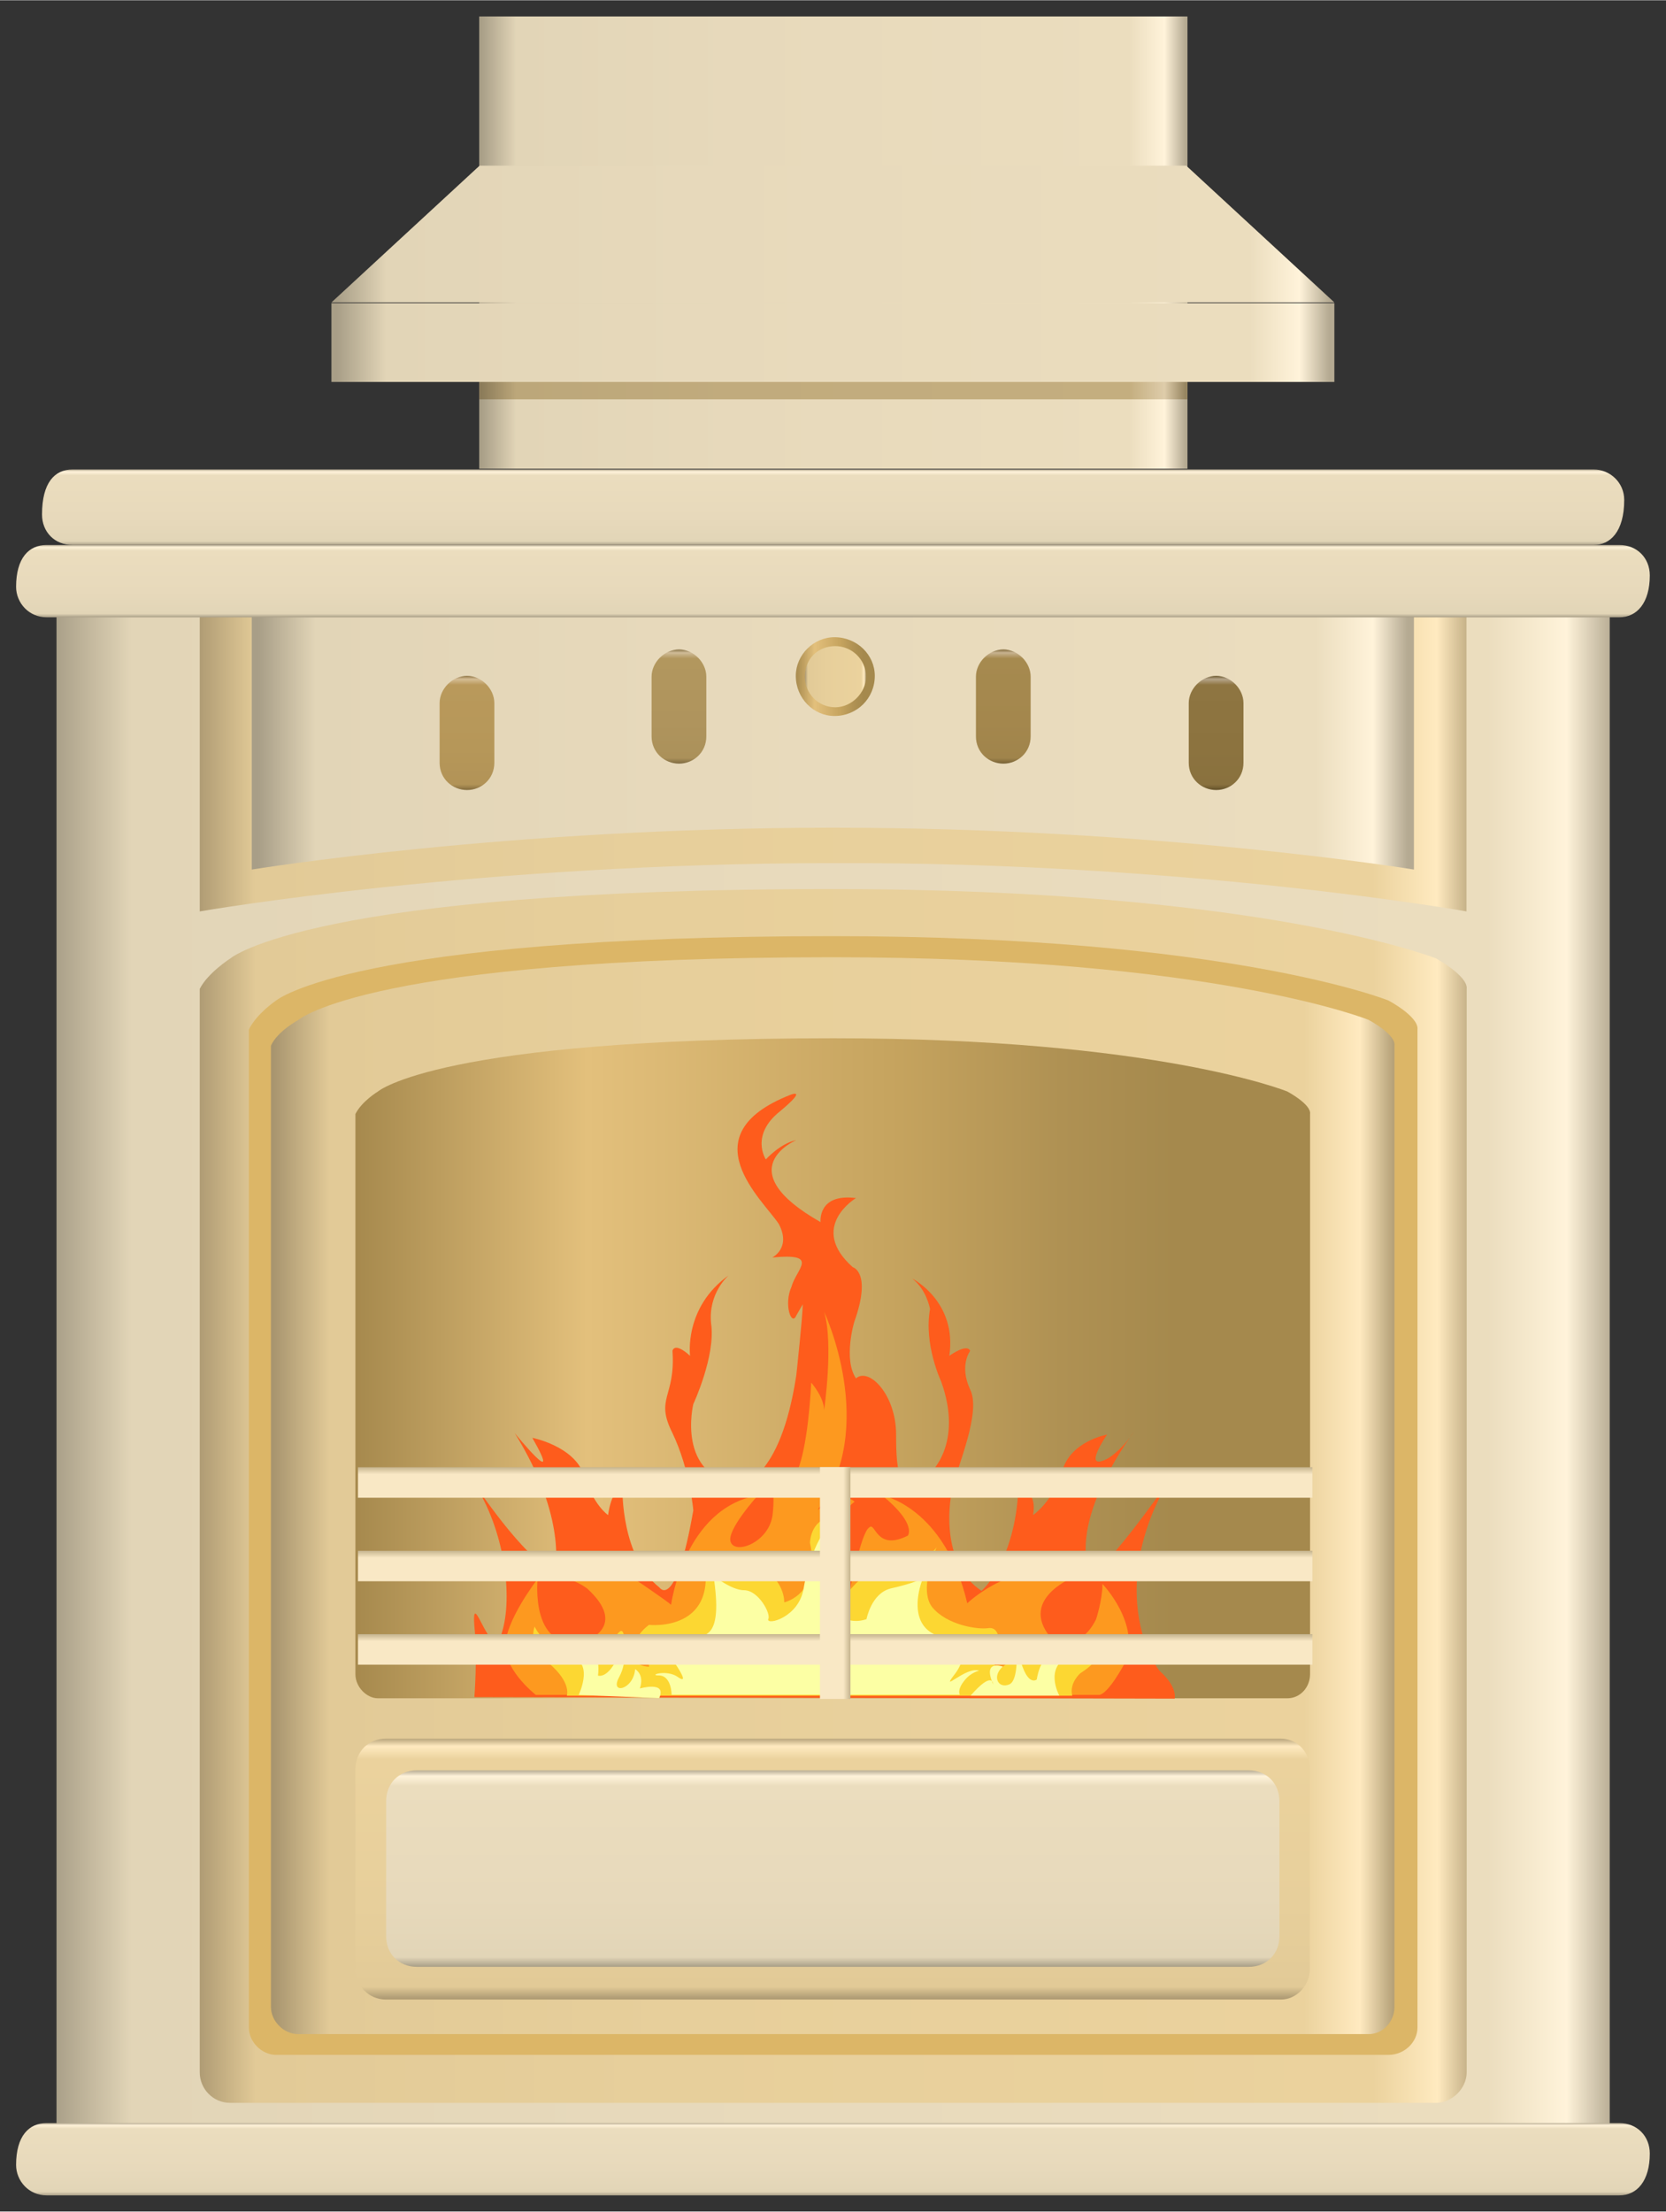 <?xml version="1.0" encoding="UTF-8" standalone="no"?>
<!DOCTYPE svg PUBLIC "-//W3C//DTD SVG 1.1//EN" "http://www.w3.org/Graphics/SVG/1.1/DTD/svg11.dtd">
<!-- 由 Microsoft Visio, SVG Export 生成 罐11.svg 页-1 -->
<svg xmlns="http://www.w3.org/2000/svg" xmlns:xlink="http://www.w3.org/1999/xlink" xmlns:ev="http://www.w3.org/2001/xml-events"
		xmlns:v="http://schemas.microsoft.com/visio/2003/SVGExtensions/" width="1.078in" height="1.431in"
		viewBox="0 0 77.625 103.02" xml:space="preserve" color-interpolation-filters="sRGB" class="st18">
	<rect x="0" y="0" width="77.625" height="103.02" fill="#333333" stroke="none"/>
	<v:documentProperties v:langID="2052" v:metric="true" v:viewMarkup="false"/>

	<style type="text/css">
	<![CDATA[
		.st1 {fill:url(#grad0-5);stroke:none;stroke-linecap:butt;stroke-width:0.75}
		.st2 {fill:url(#grad0-9);stroke:none;stroke-linecap:butt;stroke-width:0.75}
		.st3 {fill:#dcb667;stroke:none;stroke-linecap:butt;stroke-width:0.75}
		.st4 {fill:url(#grad0-24);stroke:none;stroke-linecap:butt;stroke-width:0.75}
		.st5 {fill:url(#grad0-28);stroke:none;stroke-linecap:butt;stroke-width:0.75}
		.st6 {fill:url(#grad0-32);stroke:none;stroke-linecap:butt;stroke-width:0.75}
		.st7 {fill:url(#grad0-36);stroke:none;stroke-linecap:butt;stroke-width:0.75}
		.st8 {fill:url(#grad0-46);stroke:none;stroke-linecap:butt;stroke-width:0.75}
		.st9 {fill:url(#grad0-50);stroke:none;stroke-linecap:butt;stroke-width:0.75}
		.st10 {fill:url(#grad0-54);stroke:none;stroke-linecap:butt;stroke-width:0.75}
		.st11 {fill:#fe5c1c;stroke:none;stroke-linecap:butt;stroke-width:0.75}
		.st12 {fill:#fd991f;stroke:none;stroke-linecap:butt;stroke-width:0.75}
		.st13 {fill:#fcd732;stroke:none;stroke-linecap:butt;stroke-width:0.75}
		.st14 {fill:#fcffa4;stroke:none;stroke-linecap:butt;stroke-width:0.75}
		.st15 {fill:url(#grad0-77);stroke:none;stroke-linecap:butt;stroke-width:0.75}
		.st16 {fill:url(#grad0-87);stroke:none;stroke-linecap:butt;stroke-width:0.75}
		.st17 {fill:url(#grad0-94);stroke:none;stroke-linecap:butt;stroke-width:0.75}
		.st18 {fill:none;fill-rule:evenodd;font-size:12px;overflow:visible;stroke-linecap:square;stroke-miterlimit:3}
	]]>
	</style>

	<defs id="Patterns_And_Gradients">
		<linearGradient id="grad0-5" x1="0" y1="0" x2="1" y2="0" gradientTransform="rotate(-180 0.5 0.5)">
			<stop offset="0" stop-color="#b5aa92" stop-opacity="1"/>
			<stop offset="0.03" stop-color="#fff3da" stop-opacity="1"/>
			<stop offset="0.08" stop-color="#ebddbe" stop-opacity="1"/>
			<stop offset="0.64" stop-color="#e7d9bb" stop-opacity="1"/>
			<stop offset="0.95" stop-color="#e2d5b7" stop-opacity="1"/>
			<stop offset="1" stop-color="#a89e87" stop-opacity="1"/>
		</linearGradient>
		<linearGradient id="grad0-9" x1="0" y1="0" x2="1" y2="0" gradientTransform="rotate(-180 0.5 0.5)">
			<stop offset="0" stop-color="#b5a178" stop-opacity="1"/>
			<stop offset="0.03" stop-color="#ffeac0" stop-opacity="1"/>
			<stop offset="0.08" stop-color="#ebd29d" stop-opacity="1"/>
			<stop offset="0.64" stop-color="#e7cf9b" stop-opacity="1"/>
			<stop offset="0.95" stop-color="#e2ca97" stop-opacity="1"/>
			<stop offset="1" stop-color="#a8956f" stop-opacity="1"/>
		</linearGradient>
		<linearGradient id="grad0-24" x1="0" y1="0" x2="1" y2="0" gradientTransform="rotate(0 0.5 0.5)">
			<stop offset="0" stop-color="#a78a4e" stop-opacity="1"/>
			<stop offset="0.24" stop-color="#e3c07c" stop-opacity="1"/>
			<stop offset="0.57" stop-color="#c5a35e" stop-opacity="1"/>
			<stop offset="0.74" stop-color="#af9153" stop-opacity="1"/>
			<stop offset="0.86" stop-color="#a5894d" stop-opacity="1"/>
		</linearGradient>
		<linearGradient id="grad0-28" x1="0" y1="0" x2="1" y2="0" gradientTransform="rotate(90 0.5 0.5)">
			<stop offset="0" stop-color="#b5a178" stop-opacity="1"/>
			<stop offset="0.03" stop-color="#ffeac0" stop-opacity="1"/>
			<stop offset="0.08" stop-color="#ebd29d" stop-opacity="1"/>
			<stop offset="0.64" stop-color="#e7cf9b" stop-opacity="1"/>
			<stop offset="0.95" stop-color="#e2ca97" stop-opacity="1"/>
			<stop offset="1" stop-color="#a8956f" stop-opacity="1"/>
		</linearGradient>
		<linearGradient id="grad0-32" x1="0" y1="0" x2="1" y2="0" gradientTransform="rotate(90 0.5 0.5)">
			<stop offset="0" stop-color="#b5aa92" stop-opacity="1"/>
			<stop offset="0.03" stop-color="#fff3da" stop-opacity="1"/>
			<stop offset="0.08" stop-color="#ebddbe" stop-opacity="1"/>
			<stop offset="0.64" stop-color="#e7d9bb" stop-opacity="1"/>
			<stop offset="0.95" stop-color="#e2d5b7" stop-opacity="1"/>
			<stop offset="1" stop-color="#a89e87" stop-opacity="1"/>
		</linearGradient>
		<linearGradient id="grad0-36" x1="0" y1="0" x2="1" y2="0" gradientTransform="rotate(90 0.5 0.5)">
			<stop offset="0" stop-color="#8e7544" stop-opacity="1"/>
			<stop offset="0.03" stop-color="#d5bd95" stop-opacity="1"/>
			<stop offset="0.08" stop-color="#b9995b" stop-opacity="1"/>
			<stop offset="0.64" stop-color="#b69759" stop-opacity="1"/>
			<stop offset="0.95" stop-color="#b29357" stop-opacity="1"/>
			<stop offset="1" stop-color="#836c3e" stop-opacity="1"/>
		</linearGradient>
		<linearGradient id="grad0-46" x1="0" y1="0" x2="1" y2="0" gradientTransform="rotate(90 0.5 0.5)">
			<stop offset="0" stop-color="#887347" stop-opacity="1"/>
			<stop offset="0.03" stop-color="#cfbb97" stop-opacity="1"/>
			<stop offset="0.08" stop-color="#b2975e" stop-opacity="1"/>
			<stop offset="0.64" stop-color="#af945d" stop-opacity="1"/>
			<stop offset="0.95" stop-color="#ab915a" stop-opacity="1"/>
			<stop offset="1" stop-color="#7e6a41" stop-opacity="1"/>
		</linearGradient>
		<linearGradient id="grad0-50" x1="0" y1="0" x2="1" y2="0" gradientTransform="rotate(90 0.5 0.5)">
			<stop offset="0" stop-color="#7f693a" stop-opacity="1"/>
			<stop offset="0.03" stop-color="#c7b28f" stop-opacity="1"/>
			<stop offset="0.08" stop-color="#a68a4f" stop-opacity="1"/>
			<stop offset="0.64" stop-color="#a4874d" stop-opacity="1"/>
			<stop offset="0.95" stop-color="#a0844b" stop-opacity="1"/>
			<stop offset="1" stop-color="#766136" stop-opacity="1"/>
		</linearGradient>
		<linearGradient id="grad0-54" x1="0" y1="0" x2="1" y2="0" gradientTransform="rotate(90 0.5 0.5)">
			<stop offset="0" stop-color="#6c592f" stop-opacity="1"/>
			<stop offset="0.03" stop-color="#b5a489" stop-opacity="1"/>
			<stop offset="0.08" stop-color="#8e7541" stop-opacity="1"/>
			<stop offset="0.64" stop-color="#8c733f" stop-opacity="1"/>
			<stop offset="0.95" stop-color="#89713e" stop-opacity="1"/>
			<stop offset="1" stop-color="#64522b" stop-opacity="1"/>
		</linearGradient>
		<linearGradient id="grad0-77" x1="0" y1="0" x2="1" y2="0" gradientTransform="rotate(90 0.5 0.5)">
			<stop offset="0" stop-color="#c5b48e" stop-opacity="1"/>
			<stop offset="0.23" stop-color="#f9e8c5" stop-opacity="1"/>
		</linearGradient>
		<linearGradient id="grad0-87" x1="0" y1="0" x2="1" y2="0" gradientTransform="rotate(-180 0.5 0.5)">
			<stop offset="0" stop-color="#c5b48e" stop-opacity="1"/>
			<stop offset="0.23" stop-color="#f9e8c5" stop-opacity="1"/>
		</linearGradient>
		<linearGradient id="grad0-94" x1="0" y1="0" x2="1" y2="0" gradientTransform="rotate(-180 0.5 0.5)">
			<stop offset="0" stop-color="#968560" stop-opacity="1"/>
			<stop offset="0.03" stop-color="#deccaa" stop-opacity="1"/>
			<stop offset="0.08" stop-color="#c4ae7f" stop-opacity="1"/>
			<stop offset="0.64" stop-color="#c1ab7d" stop-opacity="1"/>
			<stop offset="0.95" stop-color="#bca77a" stop-opacity="1"/>
			<stop offset="1" stop-color="#8b7b59" stop-opacity="1"/>
		</linearGradient>
	</defs>
	<g v:mID="0" v:index="1" v:groupContext="foregroundPage">
		<title>页-1</title>
		<v:pageProperties v:drawingScale="0.0393701" v:pageScale="0.0393701" v:drawingUnits="24" v:shadowOffsetX="8.50394"
				v:shadowOffsetY="-8.50394"/>
		<g id="group5274-1" transform="translate(0.75,-0.75)" v:mID="5274" v:groupContext="group">
			<title>锅炉17</title>
			<g id="shape5275-2" v:mID="5275" v:groupContext="shape" transform="translate(1.883,-3.27)">
				<title>shape1</title>
				<path d="M0 32.67 L72.37 32.67 L72.37 103.02 L0 103.02 L0 32.67 Z" class="st1"/>
			</g>
			<g id="shape5276-6" v:mID="5276" v:groupContext="shape" transform="translate(8.557,-59.82)">
				<title>shape2</title>
				<path d="M0 89.22 L59.02 89.22 L59.02 103.02 C59.02 103.02 45.97 100.7 29.47 100.77 C12.97 100.77 0 103.02 0 103.02
							 L0 89.22 Z" class="st2"/>
			</g>
			<g id="shape5277-10" v:mID="5277" v:groupContext="shape" transform="translate(8.557,-4.312)">
				<title>shape3</title>
				<path d="M1.43 49.7 C1.43 49.7 5.18 46.47 29.48 46.47 C49.5 46.47 57.6 49.7 57.6 49.7 C57.6 49.7 59.1 50.52 59.03
							 51.12 L59.03 101.6 C59.03 102.35 58.35 103.02 57.6 103.02 L1.42 103.02 C0.6 103.02 0 102.35 0 101.6
							 L0 51.12 C0.38 50.37 1.43 49.7 1.43 49.7 Z" class="st2"/>
			</g>
			<g id="shape5278-13" v:mID="5278" v:groupContext="shape" transform="translate(10.98,-61.77)">
				<title>shape4</title>
				<path d="M0 91.17 L54.15 91.17 L54.15 103.02 C54.15 103.02 42.22 101.07 27.07 101.07 C11.92 101.07 0 103.02 0 103.02
							 L0 91.17 Z" class="st1"/>
			</g>
			<g id="shape5279-16" v:mID="5279" v:groupContext="shape" transform="translate(10.845,-6.548)">
				<title>shape5</title>
				<path d="M1.27 53.9 C1.27 53.9 4.8 50.9 27.22 50.9 C45.67 50.9 53.1 53.9 53.1 53.9 C53.1 53.9 54.52 54.65 54.45 55.25
							 L54.45 101.75 C54.45 102.42 53.85 103.02 53.1 103.02 L1.27 103.02 C0.6 103.02 0 102.42 0 101.75 L0 55.25
							 C0.37 54.5 1.27 53.9 1.27 53.9 Z" class="st3"/>
			</g>
			<g id="shape5280-18" v:mID="5280" v:groupContext="shape" transform="translate(11.873,-7.515)">
				<title>shape6</title>
				<path d="M1.28 55.77 C1.28 55.77 4.65 52.85 26.18 52.85 C43.95 52.85 51.15 55.77 51.15 55.77 C51.15 55.77 52.43 56.45
							 52.35 56.97 L52.35 101.75 C52.35 102.42 51.83 103.02 51.15 103.02 L1.27 103.02 C0.6 103.02 0 102.42
							 0 101.75 L0 56.97 C0.3 56.3 1.28 55.77 1.28 55.77 Z" class="st2"/>
			</g>
			<g id="shape5281-21" v:mID="5281" v:groupContext="shape" transform="translate(15.81,-23.16)">
				<title>shape7</title>
				<path d="M1.05 74.75 C1.05 74.75 3.9 72.27 22.27 72.27 C37.35 72.27 43.42 74.75 43.42 74.75 C43.42 74.75 44.55 75.35
							 44.48 75.8 L44.48 101.9 C44.48 102.5 44.03 103.02 43.42 103.02 L1.05 103.02 C0.53 103.02 0 102.5 0 101.9
							 L0 75.8 C0.3 75.2 1.05 74.75 1.05 74.75 Z" class="st4"/>
			</g>
			<g id="shape5282-25" v:mID="5282" v:groupContext="shape" transform="translate(15.81,-9.127)">
				<title>shape8</title>
				<path d="M1.42 90.87 L43.12 90.87 C43.87 90.87 44.47 91.47 44.47 92.3 L44.47 101.6 C44.47 102.35 43.87 103.02 43.12
							 103.02 L1.42 103.02 C0.6 103.02 0 102.35 0 101.6 L0 92.3 C0 91.47 0.6 90.87 1.42 90.87 Z" class="st5"/>
			</g>
			<g id="shape5283-29" v:mID="5283" v:groupContext="shape" transform="translate(17.242,-10.65)">
				<title>shape9</title>
				<path d="M1.42 93.87 L40.2 93.87 C41.02 93.87 41.62 94.47 41.62 95.3 L41.62 101.6 C41.62 102.42 41.02 103.02 40.2
							 103.02 L1.42 103.02 C0.6 103.02 0 102.42 0 101.6 L0 95.3 C0 94.47 0.6 93.87 1.42 93.87 Z" class="st6"/>
			</g>
			<g id="shape5284-33" v:mID="5284" v:groupContext="shape" transform="translate(19.733,-65.475)">
				<title>shape10</title>
				<path d="M1.28 97.7 C1.95 97.7 2.55 98.3 2.55 98.97 L2.55 101.75 C2.55 102.5 1.95 103.02 1.28 103.02 C0.6 103.02
							 0 102.5 0 101.75 L0 98.97 C0 98.3 0.6 97.7 1.28 97.7 Z" class="st7"/>
			</g>
			<g id="shape5285-37" v:mID="5285" v:groupContext="shape" transform="translate(-1.91847E-13,-73.522)">
				<title>shape11</title>
				<path d="M1.42 99.65 L74.7 99.65 C75.52 99.65 76.12 100.25 76.12 101.07 C76.12 102.35 75.52 103.02 74.7 103.02 L1.42
							 103.02 C0.6 103.02 0 102.35 0 101.6 C0 100.25 0.6 99.65 1.42 99.65 Z" class="st6"/>
			</g>
			<g id="shape5286-40" v:mID="5286" v:groupContext="shape" transform="translate(1.208,-76.89)">
				<title>shape12</title>
				<path d="M1.42 99.5 L72.3 99.5 C73.05 99.5 73.72 100.1 73.72 100.92 C73.72 102.42 73.05 103.02 72.3 103.02 L1.42
							 103.02 C0.6 103.02 0 102.42 0 101.6 C0 100.1 0.6 99.5 1.42 99.5 Z" class="st6"/>
			</g>
			<g id="shape5287-43" v:mID="5287" v:groupContext="shape" transform="translate(29.61,-66.705)">
				<title>shape13</title>
				<path d="M1.28 97.7 C1.95 97.7 2.55 98.3 2.55 98.97 L2.55 101.75 C2.55 102.5 1.95 103.02 1.28 103.02 C0.6 103.02
							 0 102.5 0 101.75 L0 98.97 C0 98.3 0.6 97.7 1.28 97.7 Z" class="st8"/>
			</g>
			<g id="shape5288-47" v:mID="5288" v:groupContext="shape" transform="translate(44.722,-66.705)">
				<title>shape14</title>
				<path d="M1.28 97.7 C1.95 97.7 2.55 98.3 2.55 98.97 L2.55 101.75 C2.55 102.5 1.95 103.02 1.28 103.02 C0.6 103.02
							 0 102.5 0 101.75 L0 98.97 C0 98.3 0.6 97.7 1.28 97.7 Z" class="st9"/>
			</g>
			<g id="shape5289-51" v:mID="5289" v:groupContext="shape" transform="translate(54.638,-65.475)">
				<title>shape15</title>
				<path d="M1.28 97.7 C1.95 97.7 2.55 98.3 2.55 98.97 L2.55 101.75 C2.55 102.5 1.95 103.02 1.28 103.02 C0.6 103.02
							 0 102.5 0 101.75 L0 98.97 C0 98.3 0.6 97.7 1.28 97.7 Z" class="st10"/>
			</g>
			<g id="shape5290-55" v:mID="5290" v:groupContext="shape" transform="translate(36.33,-68.925)">
				<title>shape16</title>
				<path d="M0 101.15 C0 100.17 0.83 99.35 1.8 99.35 C2.85 99.35 3.68 100.17 3.68 101.15 C3.68 102.2 2.85 103.02 1.8
							 103.02 C0.83 103.02 0 102.2 0 101.15 Z" class="st4"/>
			</g>
			<g id="shape5291-58" v:mID="5291" v:groupContext="shape" transform="translate(36.75,-69.33)">
				<title>shape17</title>
				<path d="M0 101.6 C0 100.77 0.6 100.17 1.42 100.17 C2.17 100.17 2.85 100.77 2.85 101.6 C2.85 102.35 2.17 103.02 1.42
							 103.02 C0.6 103.02 0 102.35 0 101.6 Z" class="st2"/>
			</g>
			<g id="group5292-61" transform="translate(21.203,-23.145)" v:mID="5292" v:groupContext="group">
				<title>工作表.5292</title>
				<g id="shape5293-62" v:mID="5293" v:groupContext="shape">
					<title>shape18</title>
					<path d="M0.15 102.95 C0.15 102.95 0.3 101.07 0.15 99.65 C0 97.62 0.98 101.6 1.43 99.95 C1.95 98.3 1.58 95.15
								 0.08 92.9 C0.08 92.9 2.48 96.57 3.9 97.1 C3.9 97.1 4.5 94.62 2.03 90.65 C2.03 90.65 4.35 93.5 2.85
								 90.87 C2.85 90.87 4.8 91.25 5.25 92.6 C5.7 94.02 6.38 94.47 6.38 94.47 C6.38 94.47 6.53 93.2 7.05
								 93.27 C7.05 93.27 6.98 96.42 8.78 97.85 C8.78 97.85 9.53 98.97 10.35 94.25 C10.35 94.25 10.2 92.37
								 9.38 90.65 C8.55 89 9.53 89 9.38 86.82 C9.38 86.82 9.45 86.37 10.2 87.05 C10.2 87.05 9.9 84.8 12
								 83.3 C12 83.3 11.03 84.12 11.18 85.55 C11.4 87.05 10.35 89.3 10.35 89.3 C10.35 89.3 9.53 92.67 12.53
								 93.05 C12.53 93.05 14.4 92.9 15.15 87.95 C15.15 87.95 15.45 85.17 15.45 84.65 C15.45 84.65 15.45
								 84.65 15.15 85.17 C14.93 85.7 14.55 84.65 14.93 83.82 C15.15 83 16.28 82.25 14.03 82.47 C14.03 82.47
								 14.93 82.02 14.33 80.9 C13.58 79.77 10.13 76.77 14.85 74.9 C14.85 74.9 15.75 74.52 14.4 75.65 C12.98
								 76.77 13.73 77.9 13.73 77.9 C13.73 77.9 14.4 77.15 15.15 77 C15.15 77 11.93 78.35 16.28 80.82 C16.28
								 80.82 16.13 79.47 17.93 79.7 C17.93 79.7 15.68 81.05 17.78 82.92 C17.78 82.92 18.68 83.15 17.85
								 85.47 C17.85 85.47 17.33 87.2 17.93 88.1 C18.53 87.57 19.8 88.85 19.8 90.72 C19.8 92.6 19.95 93.72
								 21.38 92.52 C21.38 92.52 22.95 91.17 21.9 88.25 C21.9 88.25 21.08 86.52 21.38 84.87 C21.38 84.87
								 21.23 83.97 20.55 83.45 C20.55 83.45 22.65 84.5 22.28 87.05 C22.28 87.05 23.1 86.45 23.25 86.82
								 C23.25 86.82 22.73 87.5 23.25 88.62 C23.78 89.67 22.65 92.22 22.43 93.2 C22.2 94.17 21.98 96.8 23.78
								 98 C23.78 98 25.35 96.65 25.5 93.2 C25.5 93.2 26.4 93.27 26.18 94.47 C26.18 94.47 27.08 93.87 27.53
								 92.45 C27.9 91.02 29.63 90.72 29.63 90.72 C29.63 90.72 28.43 92.45 29.63 91.85 C29.63 91.85 30.23
								 91.55 30.9 90.57 C30.9 90.57 27.9 94.47 28.8 97.1 C28.8 97.1 28.88 98 32.55 92.82 C32.55 92.82 30.23
								 96.2 31.28 100.02 C31.28 100.02 31.73 101.37 32.1 101.75 C32.93 102.5 32.78 103.02 32.78 103.02
								 L0.15 102.95 Z" class="st11"/>
				</g>
				<g id="shape5294-64" v:mID="5294" v:groupContext="shape" transform="translate(1.515,-0.172)">
					<title>shape19</title>
					<path d="M1.5 103.02 C1.5 103.02 0.15 101.97 0.08 100.85 C0 99.65 1.58 97.62 1.58 97.62 C1.58 97.62 1.2 101.22
								 3.9 100.47 C3.9 100.47 5.78 99.8 3.9 98.07 C3.9 98.07 3.23 97.55 2.55 97.55 C2.55 97.55 3.6 96.27
								 6 97.55 C6 97.55 7.65 98.67 7.8 98.82 C7.8 98.82 8.4 94.32 11.85 93.72 C11.85 93.72 10.35 95.37
								 10.58 95.9 C10.8 96.5 12.38 95.9 12.53 94.62 C12.68 93.42 12.38 92.67 12.38 92.67 C12.38 92.67 12.9
								 93.12 12.9 93.27 C12.9 93.42 14.03 93.95 14.33 88.47 C14.33 88.47 14.93 89.15 14.93 89.75 C14.93
								 89.75 15.38 86.67 14.93 85.17 C14.93 85.17 17.48 90.57 14.63 94.4 C14.63 94.4 15.83 93.5 16.35 94.02
								 C16.35 94.02 14.63 95.15 16.13 98.15 C16.13 98.15 16.65 95.45 17.03 95.22 C17.33 94.92 17.33 96.35
								 18.83 95.6 C18.83 95.6 19.28 95.07 17.63 93.72 C17.63 93.72 20.55 94.25 21.6 98.75 C21.6 98.75 23.93
								 96.5 26.85 97.4 C26.85 97.4 24.08 98.37 25.35 100.17 C25.35 100.17 26.7 101.3 27.6 99.5 C27.6 99.5
								 27.9 98.6 27.9 97.85 C27.9 97.85 29.7 99.72 28.95 101.52 C28.95 101.52 28.2 102.95 27.75 103.02
								 L1.5 103.02 Z" class="st12"/>
				</g>
				<g id="shape5295-66" v:mID="5295" v:groupContext="shape" transform="translate(2.587,-0.135)">
					<title>shape20</title>
					<path d="M1.87 103.02 C1.87 103.02 2.1 102.42 1.05 101.52 C0 100.7 0.37 99.8 0.37 99.8 C0.37 99.8 0.82 100.85
								 2.1 100.85 C3.3 100.85 3.67 101.3 3.67 101.3 C3.67 101.3 3.97 100.32 4.35 100.02 C4.72 99.8 4.35
								 101.6 5.7 101.67 C5.7 101.67 5.77 101.52 5.25 101 C4.72 100.4 5.7 99.72 5.7 99.72 C5.7 99.72 9.15
								 100.1 8.17 96.27 C8.17 96.27 9.67 96.95 10.35 96.95 C11.1 96.87 12 97.77 12 98.67 C12 98.67 13.72
								 98.3 13.2 95.9 C13.2 95.9 13.2 94.47 14.77 94.7 C14.77 94.7 13.35 96.12 14.47 98.22 C15.07 98.75
								 15.07 97.25 17.02 96.95 C18.97 96.65 19.12 96.05 19.12 96.05 C19.12 96.05 18.22 98.07 18.9 98.9
								 C19.57 99.72 21 99.95 21.52 99.87 C22.12 99.8 22.05 100.77 21.9 101.07 C21.75 101.37 21.67 102.27
								 22.42 101.45 C23.25 100.55 22.65 99.57 23.25 101 C23.25 101 23.47 101.67 23.77 101 C23.77 101 24.37
								 100.32 25.65 100.85 C25.65 100.85 26.55 101.15 26.7 100.32 C26.7 100.32 27.22 101.07 25.8 101.97
								 C25.8 101.97 25.27 102.42 25.42 103.02 L1.87 103.02 Z" class="st13"/>
				</g>
				<g id="shape5296-68" v:mID="5296" v:groupContext="shape" transform="translate(8.22,-0.18)">
					<title>shape21</title>
					<path d="M1.12 103.02 C1.12 103.02 1.12 102.12 0.52 102.12 C0 102.12 0.9 101.82 1.42 102.2 C1.95 102.57 1.42
								 101.75 1.2 101.45 C1.05 101.07 1.12 100.32 1.95 100.32 C2.7 100.32 3.52 100.4 3.07 97.47 C3.07 97.47
								 3.9 98.15 4.5 98.15 C5.17 98.15 5.77 99.27 5.62 99.5 C5.55 99.8 7.05 99.42 7.27 98.07 C7.5 96.72
								 8.02 95.45 8.62 95 C9.3 94.62 8.1 95.3 8.1 97.1 C8.1 98.97 9.07 99.87 10.2 99.5 C10.2 99.5 10.42
								 98.3 11.32 98.07 C12.3 97.85 12.9 97.62 12.9 97.47 C12.9 97.32 11.55 100.4 14.4 100.4 C14.4 100.4
								 15.07 101.07 14.32 102.05 C13.57 103.02 14.85 101.67 15.45 101.9 C15.45 101.9 15.07 101.97 14.77
								 102.35 C14.4 102.8 14.55 103.02 14.55 103.02 L1.12 103.02 Z" class="st14"/>
				</g>
				<g id="shape5297-70" v:mID="5297" v:groupContext="shape" transform="translate(23.273,-0.142)">
					<title>shape22</title>
					<path d="M4.13 103.02 C4.13 103.02 3.38 101.67 4.65 101.15 C4.65 101.15 3.38 100.47 3.08 102.27 C3.08 102.27
								 2.48 102.8 2.1 100.32 C2.1 100.32 2.33 102.27 1.8 102.5 C1.28 102.72 0.98 102.12 1.5 101.67 C1.5
								 101.67 0.53 101.3 1.05 102.5 C1.05 102.5 1.05 101.82 0 103.02 L4.13 103.02 Z" class="st14"/>
				</g>
				<g id="shape5298-72" v:mID="5298" v:groupContext="shape" transform="translate(4.41,-0.022)">
					<title>shape23</title>
					<path d="M0.6 102.87 C0.6 102.87 1.43 101.15 0 101.07 C0 101.07 1.73 100.1 1.5 101.97 C1.5 101.97 2.1 102.2 2.63
								 100.55 C2.63 100.55 2.93 101.22 2.48 102.05 C2.03 102.87 3.15 102.65 3.23 101.67 C3.23 101.67 3.68
								 101.9 3.45 102.57 C3.45 102.57 4.73 102.2 4.35 103.02 L0.6 102.87 Z" class="st14"/>
				</g>
			</g>
			<g id="shape5299-74" v:mID="5299" v:groupContext="shape" transform="translate(15.93,-32.505)">
				<title>shape24</title>
				<path d="M0 101.6 L44.47 101.6 L44.47 103.02 L0 103.02 L0 101.6 Z" class="st15"/>
			</g>
			<g id="shape5300-78" v:mID="5300" v:groupContext="shape" transform="translate(15.93,-28.613)">
				<title>shape25</title>
				<path d="M0 101.6 L44.47 101.6 L44.47 103.02 L0 103.02 L0 101.6 Z" class="st15"/>
			</g>
			<g id="shape5301-81" v:mID="5301" v:groupContext="shape" transform="translate(15.93,-24.727)">
				<title>shape26</title>
				<path d="M0 101.6 L44.47 101.6 L44.47 103.02 L0 103.02 L0 101.6 Z" class="st15"/>
			</g>
			<g id="shape5302-84" v:mID="5302" v:groupContext="shape" transform="translate(37.455,-23.13)">
				<title>shape27</title>
				<path d="M0 103.02 L0 92.22 L1.42 92.22 L1.42 103.02 L0 103.02 Z" class="st16"/>
			</g>
			<g id="shape5303-88" v:mID="5303" v:groupContext="shape" transform="translate(21.578,-80.445)">
				<title>shape28</title>
				<path d="M0 103.02 L33 103.02 L33 81.95 L0 81.95 L0 103.02 Z" class="st1"/>
			</g>
			<g id="shape5304-91" v:mID="5304" v:groupContext="shape" transform="translate(21.578,-83.677)">
				<title>shape29</title>
				<path d="M0 103.02 L33 103.02 L33 102.05 L0 102.05 L0 103.02 Z" class="st17"/>
			</g>
			<g id="shape5305-95" v:mID="5305" v:groupContext="shape" transform="translate(14.693,-84.487)">
				<title>shape30</title>
				<path d="M0 103.02 L46.73 103.02 L46.73 99.35 L0 99.35 L0 103.02 Z" class="st1"/>
			</g>
			<g id="shape5306-98" v:mID="5306" v:groupContext="shape" transform="translate(14.693,-88.192)">
				<title>shape31</title>
				<path d="M0 103.02 L46.73 103.02 L39.83 96.65 L6.9 96.65 L0 103.02 Z" class="st1"/>
			</g>
			<g id="shape5307-101" v:mID="5307" v:groupContext="shape">
				<title>shape34</title>
				<path d="M1.42 99.65 L74.7 99.65 C75.52 99.65 76.12 100.25 76.12 101.07 C76.12 102.35 75.52 103.02 74.7 103.02 L1.42
							 103.02 C0.6 103.02 0 102.35 0 101.6 C0 100.25 0.6 99.65 1.42 99.65 Z" class="st6"/>
			</g>
		</g>
	</g>
</svg>
